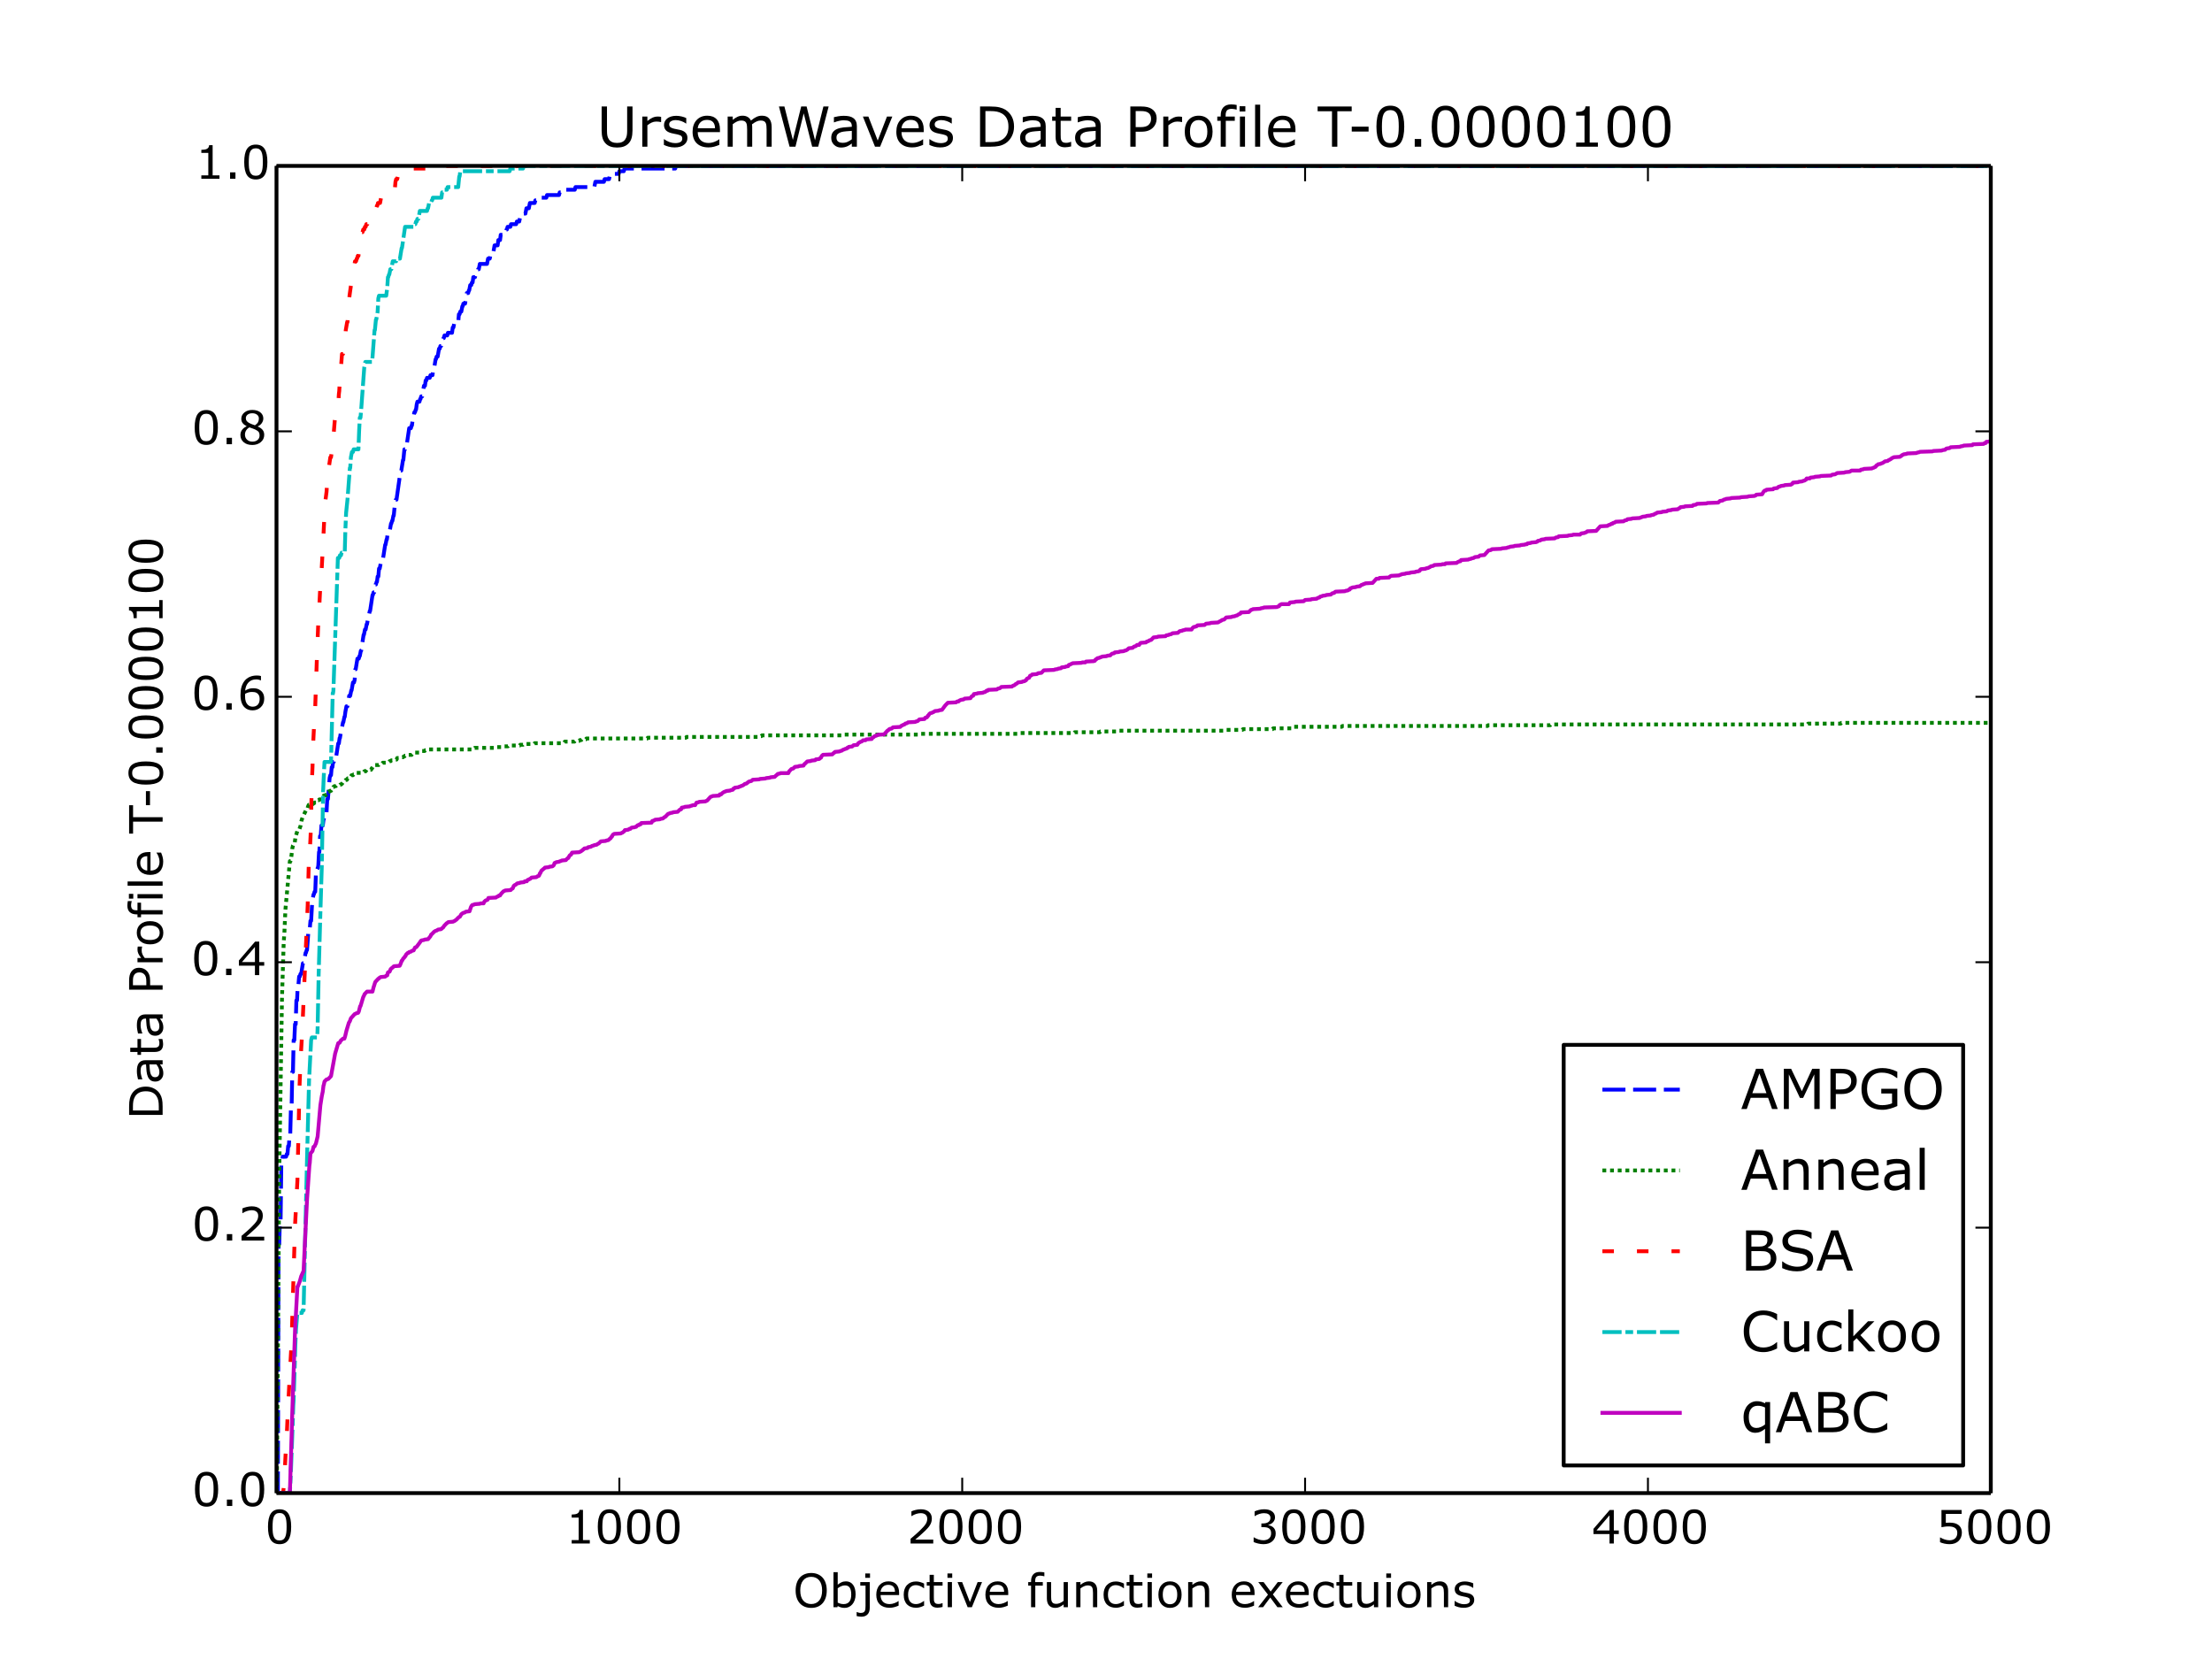 <?xml version="1.0" encoding="utf-8" standalone="no"?>
<!DOCTYPE svg PUBLIC "-//W3C//DTD SVG 1.1//EN"
  "http://www.w3.org/Graphics/SVG/1.1/DTD/svg11.dtd">
<!-- Created with matplotlib (http://matplotlib.org/) -->
<svg height="432pt" version="1.1" viewBox="0 0 576 432" width="576pt" xmlns="http://www.w3.org/2000/svg" xmlns:xlink="http://www.w3.org/1999/xlink">
 <defs>
  <style type="text/css">
*{stroke-linecap:butt;stroke-linejoin:round;}
  </style>
 </defs>
 <g id="figure_1">
  <g id="patch_1">
   <path d="
M0 432
L576 432
L576 0
L0 0
z
" style="fill:#ffffff;"/>
  </g>
  <g id="axes_1">
   <g id="patch_2">
    <path d="
M72 388.8
L518.4 388.8
L518.4 43.2
L72 43.2
z
" style="fill:#ffffff;"/>
   </g>
   <g id="line2d_1">
    <path clip-path="url(#p7ff5b81e1d)" d="
M72 388.8
L72.357 388.8
L72.536 323.957
L72.714 323.957
L72.893 317.749
L73.071 317.749
L73.25 303.262
L73.428 303.262
L73.607 301.193
L74.5 301.193
L74.678 300.503
L74.857 300.503
L75.035 298.434
L75.214 298.434
L75.393 295.674
L75.571 295.674
L75.75 288.776
L75.928 288.776
L76.107 279.119
L76.285 279.119
L76.464 270.841
L76.643 270.841
L76.821 266.702
L77 266.702
L77.178 260.493
L77.357 260.493
L77.535 256.354
L77.714 256.354
L77.892 254.285
L78.071 254.285
L78.25 253.595
L78.428 253.595
L78.875 250.836
L79.142 250.836
L79.321 249.456
L79.589 248.077
L79.678 248.077
L79.857 247.387
L79.946 247.387
L80.303 242.558
L80.571 242.558
L80.66 241.868
L80.839 239.799
L81.017 239.799
L81.285 234.97
L81.642 232.901
L81.731 232.901
L81.91 232.211
L82.089 232.211
L82.267 227.382
L82.535 227.382
L82.714 226.002
L82.803 226.002
L82.892 225.313
L83.071 221.863
L83.16 221.863
L83.339 217.725
L83.517 217.725
L83.696 214.965
L84.053 214.965
L84.231 213.586
L84.41 212.896
L84.678 212.896
L84.856 211.516
L85.035 211.516
L85.213 208.067
L85.392 208.067
L85.838 202.549
L86.017 201.859
L86.195 201.859
L86.374 199.789
L86.553 199.789
L86.731 198.41
L86.91 198.41
L87.088 197.03
L87.535 197.03
L88.07 193.581
L88.249 193.581
L88.427 192.201
L88.517 192.201
L88.963 189.442
L89.052 189.442
L89.32 188.062
L89.41 188.062
L89.677 186.683
L89.767 186.683
L89.945 185.303
L90.213 183.923
L90.481 183.923
L90.927 181.164
L91.195 181.164
L91.463 179.784
L91.552 179.784
L91.909 177.715
L92.177 177.715
L92.356 177.025
L92.534 174.266
L92.624 174.266
L93.07 171.507
L93.427 171.507
L93.606 170.817
L93.695 170.817
L93.963 169.437
L94.052 169.437
L94.677 165.298
L94.766 165.298
L95.034 163.919
L95.213 163.919
L95.481 162.539
L95.57 162.539
L95.927 160.469
L96.016 160.469
L96.284 159.09
L96.373 159.09
L96.998 154.951
L97.088 154.951
L97.266 154.261
L97.445 154.261
L97.802 152.192
L97.891 152.192
L98.07 151.502
L98.159 151.502
L98.338 150.122
L98.516 150.122
L98.695 148.053
L98.873 148.053
L99.141 146.673
L99.23 146.673
L99.498 145.293
L99.766 145.293
L100.302 141.844
L100.391 141.844
L100.659 140.465
L100.748 140.465
L100.927 139.085
L101.105 139.085
L101.284 138.395
L101.462 138.395
L101.82 136.326
L101.909 136.326
L102.087 135.636
L102.177 135.636
L102.444 134.256
L102.534 134.256
L102.802 131.497
L103.069 130.117
L103.248 130.117
L104.319 122.529
L104.498 122.529
L104.944 119.77
L105.034 119.77
L105.301 117.011
L105.48 117.011
L105.659 116.321
L105.837 116.321
L106.551 111.492
L106.998 111.492
L107.176 110.802
L107.266 110.802
L107.444 109.423
L107.533 109.423
L107.891 107.353
L108.069 107.353
L108.248 106.663
L108.337 106.663
L108.516 105.284
L108.694 104.594
L109.23 104.594
L109.408 103.904
L109.498 103.904
L109.676 103.214
L109.944 103.214
L110.39 100.455
L110.658 100.455
L110.837 99.075
L111.015 99.075
L111.194 98.386
L111.908 98.386
L112.087 97.696
L112.622 97.696
L112.801 96.316
L112.98 96.316
L113.426 93.557
L113.515 93.557
L113.694 92.867
L113.962 92.867
L114.319 90.798
L114.497 90.798
L114.676 90.108
L114.854 90.108
L115.122 88.728
L115.301 88.728
L115.479 88.038
L115.569 88.038
L115.747 87.349
L116.461 87.349
L116.64 86.659
L117.711 86.659
L117.89 85.279
L118.068 85.279
L118.336 83.899
L119.318 83.899
L119.497 81.83
L119.676 81.83
L119.854 81.14
L120.122 81.14
L120.39 79.76
L120.479 79.76
L120.658 79.071
L121.104 79.071
L121.55 76.311
L121.908 76.311
L122.086 75.622
L122.175 75.622
L122.443 74.242
L122.711 74.242
L122.89 73.552
L123.068 73.552
L123.247 72.172
L123.693 72.172
L123.872 71.483
L123.961 71.483
L124.14 70.793
L124.318 70.793
L124.497 70.103
L124.675 70.103
L124.943 68.723
L126.818 68.723
L127.086 67.344
L127.532 67.344
L127.8 65.964
L128.425 65.964
L128.782 63.895
L129.586 63.895
L129.764 62.515
L130.211 62.515
L130.389 61.135
L131.639 61.135
L131.907 59.756
L131.996 59.756
L132.175 59.066
L132.889 59.066
L133.068 58.376
L134.407 58.376
L134.585 57.686
L135.21 57.686
L135.478 56.307
L135.746 56.307
L135.924 55.617
L136.817 55.617
L137.085 54.237
L137.71 54.237
L137.978 52.858
L139.228 52.858
L139.406 52.168
L140.746 52.168
L140.924 51.478
L142.263 51.478
L142.442 50.788
L145.567 50.788
L145.745 50.098
L146.37 50.098
L146.549 49.408
L149.674 49.408
L149.852 48.719
L154.763 48.719
L155.03 47.339
L157.262 47.339
L157.441 46.649
L158.602 46.649
L158.869 45.27
L161.101 45.27
L161.28 44.58
L162.441 44.58
L162.619 43.89
L175.833 43.89
L176.011 43.2
L518.311 43.2
L518.311 43.2" style="fill:none;stroke:#0000ff;stroke-dasharray:6,2;stroke-dashoffset:0.0;"/>
   </g>
   <g id="line2d_2">
    <path clip-path="url(#p7ff5b81e1d)" d="
M72 388.8
L72.089 388.597
L72.268 363.78
L72.714 305.197
L73.428 259.836
L73.875 245.393
L74.053 242.952
L74.321 236.85
L75.482 224.238
L75.66 224.238
L75.75 224.035
L76.107 220.984
L76.285 220.17
L76.643 219.56
L76.732 219.56
L77 217.526
L77.089 217.526
L77.446 216.305
L77.535 216.305
L77.714 216.102
L77.892 216.102
L78.25 215.085
L78.517 213.661
L78.785 212.847
L79.857 210.61
L80.035 210.61
L80.214 209.999
L80.392 209.592
L80.482 209.592
L80.66 209.389
L81.464 209.389
L81.642 209.186
L81.731 209.186
L81.91 208.982
L82.446 208.982
L82.624 208.372
L82.981 208.372
L83.16 208.169
L83.785 208.169
L83.963 207.762
L84.321 207.152
L84.678 207.152
L84.856 206.948
L84.946 206.948
L85.124 206.541
L85.303 206.541
L85.571 206.134
L85.749 206.134
L85.928 205.931
L86.195 205.931
L86.463 205.524
L86.642 205.524
L86.82 204.914
L86.91 204.914
L87.088 204.711
L87.445 204.711
L87.624 204.507
L88.427 204.507
L88.606 204.304
L88.785 204.304
L88.963 204.1
L89.052 204.1
L89.32 203.693
L89.41 203.693
L89.588 203.49
L89.767 203.49
L90.035 203.083
L90.302 203.083
L90.57 202.676
L90.749 202.676
L91.017 202.27
L91.284 202.27
L91.552 201.863
L91.909 201.863
L92.088 201.659
L92.534 201.659
L92.802 201.253
L94.588 201.253
L94.856 200.846
L95.213 200.846
L95.481 200.439
L96.641 200.439
L96.82 200.032
L96.909 200.032
L97.088 199.625
L97.266 199.625
L97.534 199.218
L98.605 199.218
L98.784 199.015
L98.873 199.015
L99.052 198.812
L99.498 198.812
L99.677 198.608
L100.837 198.608
L101.016 198.405
L101.284 198.405
L101.462 198.201
L101.73 198.201
L101.909 197.998
L102.266 197.998
L102.444 197.794
L103.248 197.794
L103.427 197.388
L103.873 197.388
L104.052 197.184
L104.944 197.184
L105.123 196.981
L105.301 196.981
L105.48 196.777
L105.837 196.777
L106.016 196.574
L107.176 196.574
L107.355 196.371
L107.623 196.371
L107.891 195.964
L109.14 195.964
L109.319 195.76
L109.676 195.76
L109.855 195.557
L110.569 195.557
L110.748 195.354
L111.015 195.354
L111.194 195.15
L122.89 195.15
L123.068 194.947
L123.425 194.947
L123.604 194.743
L128.871 194.743
L129.05 194.54
L131.014 194.54
L131.193 194.336
L132.264 194.336
L132.443 194.133
L135.3 194.133
L135.478 193.93
L136.192 193.93
L136.371 193.726
L139.049 193.726
L139.228 193.523
L146.817 193.523
L147.084 193.116
L149.584 193.116
L149.763 192.913
L150.834 192.913
L151.013 192.709
L151.37 192.709
L151.548 192.506
L152.531 192.506
L152.709 192.302
L168.512 192.302
L168.69 192.099
L178.6 192.099
L178.779 191.895
L197.528 191.895
L197.706 191.692
L198.242 191.692
L198.42 191.489
L219.312 191.489
L219.491 191.285
L239.132 191.285
L239.311 191.082
L265.113 191.082
L265.291 190.878
L279.665 190.878
L279.844 190.675
L286.361 190.675
L286.54 190.472
L291.272 190.472
L291.45 190.268
L318.77 190.268
L318.948 190.065
L323.502 190.065
L323.68 189.861
L331.358 189.861
L331.537 189.658
L336.447 189.658
L336.715 189.251
L349.393 189.251
L349.572 189.048
L387.337 189.048
L387.516 188.844
L403.675 188.844
L403.854 188.641
L470.635 188.641
L470.814 188.437
L479.295 188.437
L479.474 188.234
L518.311 188.234
L518.311 188.234" style="fill:none;stroke:#008000;stroke-dasharray:1,1;stroke-dashoffset:0.0;"/>
   </g>
   <g id="line2d_3">
    <path clip-path="url(#p7ff5b81e1d)" d="
M72 388.8
L73.696 388.8
L73.964 386.731
L74.411 377.763
L74.5 377.763
L74.857 369.485
L75.393 359.138
L75.928 349.48
L76.821 319.128
L77.267 310.85
L77.446 307.401
L77.982 283.257
L78.25 276.359
L78.607 270.151
L78.785 266.702
L80.124 235.66
L80.392 225.313
L80.482 225.313
L80.839 218.414
L80.928 216.345
L81.196 203.928
L81.374 199.789
L81.553 193.581
L81.821 188.062
L82.089 183.923
L82.535 170.817
L82.892 161.849
L82.981 161.159
L83.428 152.192
L83.696 149.432
L84.142 141.154
L84.41 135.636
L84.588 130.807
L84.678 130.807
L85.035 128.048
L85.303 123.909
L86.017 119.08
L86.195 119.08
L86.374 117.701
L86.463 117.701
L86.731 114.941
L87.178 109.423
L87.535 107.353
L87.624 107.353
L87.981 105.284
L88.07 105.284
L88.249 102.525
L88.338 101.835
L88.606 97.006
L88.695 97.006
L89.052 92.177
L89.32 92.177
L89.588 90.798
L89.767 90.798
L90.035 85.969
L90.392 83.899
L90.481 83.899
L90.749 79.76
L90.927 77.691
L91.106 76.311
L92.088 69.413
L92.177 69.413
L92.445 68.034
L92.713 68.034
L92.891 67.344
L92.981 67.344
L93.159 66.654
L93.338 66.654
L93.427 65.964
L93.606 63.205
L93.695 63.205
L94.141 60.446
L94.409 60.446
L94.588 59.756
L94.856 59.756
L95.034 59.066
L95.213 59.066
L95.391 58.376
L95.659 58.376
L96.016 56.307
L97.177 56.307
L97.445 54.927
L97.623 54.927
L97.802 54.237
L97.981 54.237
L98.159 53.547
L98.248 53.547
L98.427 52.858
L98.963 52.858
L99.23 51.478
L99.855 51.478
L100.034 50.788
L101.73 50.788
L101.909 50.098
L102.177 50.098
L102.355 49.408
L102.802 49.408
L102.98 47.339
L103.159 46.649
L103.427 46.649
L103.605 45.959
L104.319 45.959
L104.498 44.58
L106.641 44.58
L106.819 43.89
L111.462 43.89
L111.64 43.2
L518.311 43.2
L518.311 43.2" style="fill:none;stroke:#ff0000;stroke-dasharray:3,6;stroke-dashoffset:0.0;"/>
   </g>
   <g id="line2d_4">
    <path clip-path="url(#p7ff5b81e1d)" d="
M72 388.8
L75.482 388.8
L75.75 383.281
L76.196 371.554
L76.375 366.036
L76.464 364.656
L76.732 356.378
L76.91 350.17
L77.089 346.031
L77.446 341.892
L78.607 341.892
L78.785 341.202
L79.053 341.202
L79.589 317.059
L79.946 301.883
L80.303 288.086
L80.482 281.188
L81.017 270.841
L81.196 270.151
L82.624 270.151
L82.714 267.392
L82.981 253.595
L83.428 237.729
L83.696 228.762
L83.785 226.002
L84.142 205.998
L84.321 201.859
L84.499 198.41
L86.195 198.41
L86.642 180.474
L86.731 180.474
L86.82 179.784
L87.981 145.293
L88.338 145.293
L88.517 144.604
L88.785 144.604
L88.963 143.914
L89.767 143.914
L89.945 137.705
L90.124 133.566
L90.481 130.117
L91.106 121.84
L91.195 121.84
L91.374 119.08
L91.642 117.701
L91.909 117.701
L92.088 117.011
L93.338 117.011
L93.516 112.182
L93.695 108.733
L93.874 108.733
L94.052 106.663
L94.856 95.626
L95.124 94.247
L96.909 94.247
L97.534 85.969
L97.623 85.969
L97.891 83.21
L97.981 83.21
L98.338 81.14
L98.516 77.691
L98.695 77.001
L100.57 77.001
L100.748 75.622
L100.837 74.932
L101.016 72.172
L101.105 72.172
L101.284 71.483
L101.373 71.483
L101.641 70.103
L101.909 70.103
L102.266 68.034
L103.159 68.034
L103.337 67.344
L104.141 67.344
L104.587 64.584
L104.676 64.584
L105.48 59.066
L107.891 59.066
L108.069 58.376
L108.158 58.376
L108.337 57.686
L108.516 57.686
L108.694 56.996
L108.962 56.996
L109.319 54.927
L111.194 54.927
L111.372 54.237
L111.462 54.237
L111.73 52.858
L112.265 52.858
L112.444 52.168
L112.533 52.168
L112.712 51.478
L114.944 51.478
L115.122 50.098
L115.39 50.098
L115.569 49.408
L116.372 49.408
L116.551 48.719
L119.318 48.719
L119.586 45.959
L119.676 45.959
L119.854 44.58
L132.71 44.58
L132.889 43.89
L136.192 43.89
L136.371 43.2
L518.311 43.2
L518.311 43.2" style="fill:none;stroke:#00bfbf;stroke-dasharray:5,1,2,1,5,1;stroke-dashoffset:0.0;"/>
   </g>
   <g id="line2d_5">
    <path clip-path="url(#p7ff5b81e1d)" d="
M72 388.692
L72.089 388.8
L72.179 388.8
L75.482 388.8
L76.107 367.884
L76.821 346.535
L77.446 335.047
L77.535 335.047
L78.071 333.638
L78.428 332.338
L79.053 330.929
L79.41 323.343
L79.946 312.397
L80.571 303.402
L80.66 302.861
L80.839 300.368
L81.374 299.718
L81.642 298.634
L81.91 298.526
L82.089 298.092
L82.267 297.767
L82.714 295.925
L83.428 287.797
L83.785 285.521
L84.053 284.221
L84.231 282.703
L84.321 282.487
L84.499 281.62
L85.035 281.078
L85.481 280.969
L86.195 280.211
L87.267 274.359
L88.07 271.649
L88.249 271.541
L88.427 271.541
L88.785 270.891
L88.963 270.782
L89.32 270.457
L89.677 270.457
L89.856 269.915
L90.213 268.398
L90.838 266.339
L91.106 265.906
L91.374 265.147
L92.356 264.063
L92.624 263.955
L92.802 263.846
L93.249 263.738
L93.427 263.413
L93.784 262.004
L93.874 262.004
L94.588 259.62
L94.766 259.295
L94.945 258.861
L95.57 258.211
L96.998 258.211
L97.266 257.127
L97.713 255.719
L98.516 254.852
L98.605 254.852
L98.784 254.635
L98.963 254.526
L99.141 254.418
L100.302 254.31
L100.659 253.985
L100.837 253.985
L101.016 253.226
L101.195 253.118
L101.462 253.009
L101.73 252.359
L102.087 252.034
L102.266 251.925
L102.444 251.709
L102.623 251.6
L104.052 251.492
L104.141 251.384
L104.319 250.95
L104.409 250.733
L104.587 250.192
L104.676 250.192
L105.034 249.541
L105.212 249.433
L105.48 248.999
L105.569 248.999
L105.748 248.566
L106.194 248.132
L106.373 248.132
L106.551 247.916
L106.998 247.807
L107.266 247.591
L107.712 247.482
L108.069 246.724
L108.426 246.615
L109.408 245.315
L109.587 244.99
L109.765 244.881
L110.39 244.773
L110.569 244.665
L111.462 244.556
L112.087 243.798
L112.265 243.364
L112.444 243.256
L113.069 242.605
L113.247 242.497
L113.426 242.389
L113.783 242.28
L114.051 242.064
L114.854 241.955
L115.212 241.63
L115.39 241.522
L115.658 241.088
L116.283 240.438
L116.461 240.33
L116.729 240.113
L117.979 240.005
L118.158 239.896
L118.426 239.788
L118.693 239.571
L118.872 239.463
L119.051 239.246
L119.497 238.812
L119.765 238.704
L120.122 238.054
L120.3 237.945
L120.568 237.729
L121.015 237.62
L121.283 237.404
L122.265 237.295
L122.622 236.211
L122.8 235.886
L122.979 235.67
L123.425 235.561
L123.604 235.453
L124.943 235.344
L125.122 235.236
L125.925 235.236
L126.104 234.803
L126.461 234.478
L126.818 234.369
L126.996 234.261
L127.175 233.827
L129.139 233.719
L129.407 233.502
L129.764 233.394
L129.943 233.177
L130.211 233.177
L130.478 232.744
L131.103 232.093
L131.371 231.985
L131.55 231.877
L132.978 231.768
L133.157 231.551
L133.335 231.443
L133.514 231.335
L133.782 230.684
L134.05 230.468
L134.317 230.359
L134.675 230.034
L135.3 229.926
L135.478 229.817
L136.46 229.709
L136.639 229.492
L137.174 229.492
L137.353 229.167
L137.621 229.059
L137.799 228.951
L138.067 228.842
L138.424 228.517
L139.674 228.409
L139.942 228.192
L140.299 228.084
L140.388 227.975
L140.567 227.433
L140.656 227.433
L141.013 226.675
L141.192 226.566
L141.549 226.241
L141.728 226.133
L141.906 225.916
L142.888 225.808
L143.067 225.699
L143.87 225.591
L144.228 225.266
L144.406 224.724
L144.674 224.616
L144.852 224.507
L145.567 224.399
L145.745 224.29
L146.102 224.182
L146.281 224.074
L147.352 223.965
L147.531 223.749
L147.888 223.424
L147.977 223.424
L148.334 222.773
L148.602 222.557
L148.692 222.557
L148.959 222.015
L150.834 221.906
L151.013 221.798
L151.281 221.69
L151.548 221.473
L151.727 221.364
L151.906 221.148
L151.995 221.148
L152.173 220.931
L152.977 220.823
L153.156 220.606
L153.87 220.497
L154.138 220.281
L154.584 220.172
L154.763 220.064
L155.388 219.956
L155.655 219.739
L155.923 219.63
L156.459 219.089
L157.709 218.98
L157.887 218.872
L158.423 218.763
L158.869 218.33
L158.959 218.33
L159.227 217.897
L159.316 217.897
L159.584 217.355
L159.762 217.246
L159.941 217.138
L161.637 217.03
L161.816 216.921
L162.084 216.813
L162.351 216.596
L162.53 216.488
L162.708 216.163
L163.601 216.054
L163.869 215.837
L164.137 215.837
L164.316 215.621
L164.494 215.512
L165.298 215.404
L165.476 215.296
L165.655 215.296
L165.833 215.079
L166.101 214.862
L166.369 214.862
L166.548 214.645
L166.815 214.645
L166.994 214.32
L169.672 214.212
L169.851 213.778
L170.297 213.67
L170.565 213.453
L171.815 213.345
L171.994 213.237
L172.619 213.128
L172.976 212.803
L173.244 212.695
L173.958 211.936
L174.315 211.828
L174.493 211.719
L175.118 211.611
L175.297 211.503
L176.458 211.394
L176.993 210.852
L177.35 210.744
L177.529 210.31
L178.154 210.202
L178.332 210.094
L179.582 209.985
L179.761 209.877
L180.207 209.769
L180.386 209.66
L181.011 209.66
L181.368 209.01
L181.904 208.902
L182.082 208.793
L183.689 208.685
L183.868 208.576
L184.136 208.468
L185.028 207.493
L185.386 207.384
L185.564 207.276
L187.26 207.168
L187.439 206.843
L187.796 206.843
L187.975 206.626
L188.243 206.409
L188.421 206.301
L188.6 206.192
L188.957 206.084
L189.135 205.976
L190.117 205.867
L190.296 205.759
L190.832 205.65
L191.01 205.325
L191.189 205.325
L191.367 205.109
L192.26 205
L192.439 204.892
L192.796 204.783
L192.974 204.675
L193.332 204.567
L193.51 204.458
L193.689 204.35
L193.956 204.133
L194.403 204.025
L194.76 203.7
L194.939 203.591
L195.117 203.483
L195.653 203.375
L196.01 203.049
L197.706 202.941
L197.885 202.833
L199.313 202.724
L199.492 202.616
L200.474 202.508
L200.652 202.399
L201.724 202.291
L202.17 201.857
L202.349 201.749
L202.527 201.532
L203.063 201.424
L203.242 201.316
L205.295 201.316
L205.474 200.882
L206.099 200.232
L206.545 200.123
L206.991 199.69
L207.884 199.582
L208.063 199.473
L209.223 199.365
L209.491 198.931
L209.67 198.823
L210.205 198.281
L211.098 198.173
L211.277 198.064
L212.259 197.956
L212.437 197.739
L213.33 197.631
L213.687 197.306
L213.777 197.306
L213.955 196.872
L214.312 196.547
L216.723 196.439
L217.169 196.005
L217.259 196.005
L217.437 195.789
L218.598 195.68
L218.776 195.572
L219.223 195.463
L219.491 195.247
L219.848 195.138
L220.026 195.03
L220.473 194.922
L220.651 194.705
L220.83 194.705
L221.008 194.488
L221.901 194.38
L222.258 194.055
L223.24 193.946
L223.508 193.513
L223.687 193.404
L223.865 193.296
L224.044 193.188
L224.401 193.079
L224.758 192.754
L225.383 192.754
L225.562 192.537
L226.99 192.429
L227.169 192.104
L227.436 191.995
L227.794 191.67
L228.24 191.562
L228.508 191.345
L230.204 191.237
L231.097 190.262
L231.276 190.153
L231.633 189.828
L232.168 189.72
L232.525 189.395
L234.4 189.286
L234.757 188.961
L235.025 188.853
L235.204 188.744
L235.561 188.636
L235.74 188.419
L236.186 188.311
L236.454 188.094
L238.329 187.986
L238.507 187.877
L238.954 187.769
L239.4 187.335
L240.739 187.227
L240.918 186.902
L241.364 186.794
L241.632 186.36
L241.721 186.36
L241.989 185.927
L242.257 185.71
L242.703 185.602
L242.882 185.493
L243.15 185.385
L243.418 185.168
L244.4 185.06
L244.578 184.951
L245.292 184.843
L246.007 183.868
L246.185 183.651
L246.81 183.001
L248.953 182.892
L249.221 182.675
L249.578 182.675
L249.756 182.459
L250.024 182.35
L250.203 182.242
L250.917 182.134
L251.185 181.917
L252.703 181.808
L252.971 181.375
L253.149 181.267
L253.417 181.158
L253.596 180.725
L254.399 180.616
L254.578 180.508
L255.917 180.4
L256.095 180.291
L256.542 180.183
L256.899 179.858
L257.167 179.858
L257.345 179.641
L259.577 179.533
L259.845 179.316
L260.381 179.208
L260.738 178.882
L263.506 178.774
L263.773 178.557
L264.131 178.449
L264.488 178.124
L264.756 178.015
L265.113 177.69
L266.095 177.582
L266.273 177.474
L266.809 177.365
L267.077 177.148
L267.166 177.148
L267.434 176.715
L267.702 176.607
L267.88 176.498
L267.97 176.498
L268.237 175.956
L268.595 175.848
L268.773 175.631
L270.023 175.523
L270.291 175.306
L271.184 175.198
L271.809 174.548
L274.487 174.439
L274.666 174.331
L275.38 174.222
L275.558 174.114
L276.273 174.006
L276.451 173.789
L277.344 173.681
L277.523 173.572
L278.148 173.464
L278.326 173.139
L278.683 173.03
L278.862 172.922
L279.13 172.814
L279.308 172.705
L281.629 172.597
L281.808 172.488
L282.612 172.488
L282.79 172.272
L284.844 172.163
L285.022 172.055
L285.111 172.055
L285.29 171.73
L285.558 171.621
L285.736 171.405
L286.272 171.296
L286.451 171.188
L286.808 171.08
L286.986 170.971
L288.147 170.863
L288.325 170.754
L289.129 170.646
L289.308 170.429
L289.575 170.213
L290.111 170.104
L290.29 169.887
L291.361 169.779
L291.54 169.671
L292.611 169.562
L292.789 169.454
L293.236 169.346
L293.414 169.237
L293.593 169.129
L293.95 168.804
L294.932 168.695
L295.289 168.37
L295.736 168.262
L296.093 167.937
L296.628 167.937
L296.896 167.503
L297.075 167.395
L298.414 167.287
L298.593 167.07
L299.039 166.961
L299.307 166.745
L299.753 166.636
L300.378 165.986
L301.36 165.878
L301.539 165.769
L303.503 165.661
L303.682 165.444
L304.307 165.336
L304.485 165.227
L305.021 165.119
L305.289 164.902
L306.717 164.794
L307.164 164.36
L307.788 164.252
L307.967 164.144
L308.503 164.035
L308.681 163.927
L310.288 163.927
L310.467 163.602
L310.824 163.277
L311.36 163.168
L311.538 163.06
L311.628 163.06
L311.806 162.843
L313.681 162.735
L314.038 162.41
L315.109 162.301
L315.288 162.193
L317.163 162.085
L317.341 161.976
L317.52 161.868
L317.699 161.76
L317.966 161.651
L318.234 161.434
L318.77 161.326
L319.306 160.784
L320.645 160.676
L320.823 160.567
L321.538 160.459
L321.716 160.351
L322.163 160.242
L322.43 160.026
L322.698 159.917
L322.877 159.809
L322.966 159.809
L323.145 159.484
L325.198 159.375
L325.734 158.833
L326.091 158.725
L326.269 158.617
L328.144 158.508
L328.323 158.4
L328.948 158.292
L329.126 158.183
L332.519 158.075
L332.698 157.967
L333.055 157.858
L333.233 157.533
L333.501 157.425
L333.68 157.316
L335.644 157.316
L335.912 156.883
L337.162 156.774
L337.34 156.666
L339.483 156.558
L339.84 156.233
L341.358 156.124
L341.536 156.016
L342.876 155.907
L343.143 155.691
L343.59 155.582
L343.768 155.366
L344.215 155.257
L344.393 155.149
L345.197 155.04
L345.375 154.932
L346.536 154.824
L346.893 154.499
L347.429 154.39
L347.607 154.173
L347.786 154.065
L350.196 153.957
L350.375 153.848
L351 153.74
L351.268 153.523
L351.446 153.523
L351.625 153.198
L351.982 153.09
L352.161 152.981
L353.053 152.873
L353.232 152.765
L354.125 152.656
L354.482 152.331
L354.839 152.223
L355.018 152.114
L355.375 152.006
L355.553 151.898
L357.428 151.789
L358.41 150.706
L359.035 150.706
L359.214 150.489
L361.714 150.38
L361.892 150.164
L362.071 150.055
L362.249 149.947
L364.303 149.839
L364.481 149.73
L364.838 149.622
L365.017 149.513
L365.91 149.405
L366.088 149.297
L367.16 149.188
L367.338 149.08
L368.499 148.972
L368.677 148.863
L369.392 148.755
L369.57 148.646
L369.66 148.646
L369.838 148.321
L370.017 148.213
L371.177 148.105
L371.356 147.996
L371.892 147.888
L372.07 147.779
L372.338 147.671
L372.606 147.454
L373.231 147.346
L373.499 147.129
L375.373 147.021
L375.552 146.913
L376.266 146.913
L376.445 146.696
L379.302 146.587
L379.57 146.371
L379.837 146.262
L380.016 146.154
L380.284 146.154
L380.462 145.829
L382.337 145.72
L382.516 145.612
L383.052 145.504
L383.23 145.395
L383.766 145.287
L384.034 145.07
L385.016 144.962
L385.373 144.637
L386.533 144.528
L387.605 143.336
L388.23 143.228
L388.498 143.011
L390.908 142.903
L391.087 142.794
L392.337 142.686
L392.515 142.578
L393.051 142.469
L393.229 142.361
L394.212 142.252
L394.39 142.144
L395.819 142.036
L395.997 141.927
L397.068 141.819
L397.247 141.711
L397.604 141.711
L397.783 141.494
L398.586 141.386
L398.765 141.277
L400.015 141.169
L400.193 141.06
L400.283 141.06
L400.461 140.844
L401.086 140.735
L401.354 140.519
L402.247 140.41
L402.425 140.302
L404.836 140.193
L405.104 139.977
L405.729 139.868
L405.907 139.652
L408.228 139.543
L408.407 139.435
L409.478 139.326
L409.657 139.218
L411.443 139.218
L411.621 139.001
L411.8 138.893
L412.603 138.785
L412.782 138.676
L413.139 138.568
L413.317 138.351
L415.639 138.243
L416.71 137.051
L418.585 136.942
L418.853 136.725
L419.299 136.617
L419.567 136.4
L419.835 136.4
L420.013 136.184
L420.46 136.075
L420.728 135.859
L422.781 135.75
L423.049 135.533
L423.585 135.425
L423.763 135.208
L424.835 135.1
L425.013 134.992
L426.977 134.883
L427.156 134.775
L427.513 134.666
L427.692 134.558
L428.584 134.45
L428.763 134.341
L429.834 134.233
L430.013 134.125
L430.638 134.016
L430.906 133.799
L431.263 133.691
L431.531 133.474
L432.691 133.366
L432.87 133.258
L434.03 133.149
L434.298 132.932
L435.191 132.824
L435.37 132.716
L436.887 132.607
L437.155 132.391
L437.423 132.282
L437.602 132.065
L438.584 131.957
L438.762 131.849
L440.726 131.74
L440.905 131.524
L441.619 131.415
L441.887 131.198
L444.387 131.09
L444.565 130.982
L447.422 130.873
L447.869 130.44
L448.583 130.332
L448.851 130.115
L449.297 130.006
L449.476 129.898
L450.636 129.79
L450.815 129.681
L453.136 129.573
L453.315 129.465
L455.1 129.356
L455.279 129.248
L456.886 129.139
L457.065 129.031
L457.154 129.031
L457.332 128.814
L458.85 128.706
L459.029 128.381
L459.297 127.947
L459.564 127.731
L459.832 127.731
L460.011 127.514
L461.707 127.405
L461.886 127.189
L462.779 127.08
L463.136 126.755
L463.582 126.647
L463.761 126.538
L464.564 126.43
L464.743 126.322
L466.35 126.213
L466.618 125.997
L466.707 125.997
L466.885 125.671
L468.225 125.563
L468.403 125.455
L469.296 125.346
L469.475 125.238
L469.921 125.13
L470.189 124.913
L470.278 124.913
L470.457 124.588
L471.26 124.588
L471.439 124.371
L472.421 124.263
L472.599 124.154
L473.939 124.046
L474.117 123.938
L476.796 123.829
L477.063 123.612
L477.867 123.504
L478.045 123.396
L478.224 123.287
L478.403 123.179
L480.277 123.071
L480.456 122.962
L481.617 122.854
L481.795 122.745
L481.974 122.637
L482.152 122.529
L484.384 122.529
L484.563 122.312
L485.188 122.204
L485.366 122.095
L487.42 121.987
L487.598 121.878
L487.956 121.77
L488.134 121.662
L488.402 121.553
L488.58 121.228
L488.848 121.12
L489.027 120.903
L489.652 120.795
L489.83 120.686
L490.188 120.578
L490.366 120.47
L490.545 120.361
L490.812 120.144
L491.527 120.036
L491.795 119.819
L492.062 119.711
L492.241 119.603
L492.42 119.494
L492.687 119.278
L492.955 119.169
L493.134 119.061
L494.741 118.952
L495.009 118.736
L495.098 118.736
L495.276 118.519
L495.544 118.411
L495.723 118.302
L496.437 118.194
L496.616 118.085
L499.026 117.977
L499.205 117.869
L499.74 117.76
L499.919 117.652
L503.222 117.544
L503.401 117.435
L505.633 117.327
L505.812 117.218
L506.526 117.11
L506.704 116.893
L506.883 116.785
L507.686 116.677
L507.954 116.46
L510.365 116.351
L510.543 116.243
L511.168 116.135
L511.347 116.026
L513.579 115.918
L513.757 115.701
L516.525 115.593
L516.793 115.376
L517.061 115.376
L517.239 115.051
L518.311 114.943
L518.311 114.943" style="fill:none;stroke:#bf00bf;stroke-linecap:square;"/>
   </g>
   <g id="matplotlib.axis_1">
    <g id="xtick_1">
     <g id="line2d_6">
      <defs>
       <path d="
M0 0
L0 -4" id="mc7db9fdffb" style="stroke:#000000;stroke-width:0.5;"/>
      </defs>
      <g>
       <use style="stroke:#000000;stroke-width:0.5;" x="72.0" xlink:href="#mc7db9fdffb" y="388.8"/>
      </g>
     </g>
     <g id="line2d_7">
      <defs>
       <path d="
M0 0
L0 4" id="m5a7d422ac3" style="stroke:#000000;stroke-width:0.5;"/>
      </defs>
      <g>
       <use style="stroke:#000000;stroke-width:0.5;" x="72.0" xlink:href="#m5a7d422ac3" y="43.2"/>
      </g>
     </g>
     <g id="text_1">
      <!-- 0 -->
      <defs>
       <path d="
M56.984 36.375
Q56.984 16.797 50.859 7.641
Q44.734 -1.516 31.844 -1.516
Q18.75 -1.516 12.719 7.766
Q6.688 17.047 6.688 36.281
Q6.688 55.672 12.781 64.922
Q18.891 74.172 31.844 74.172
Q44.922 74.172 50.953 64.766
Q56.984 55.375 56.984 36.375
M44.141 14.203
Q45.844 18.172 46.453 23.516
Q47.078 28.859 47.078 36.375
Q47.078 43.797 46.453 49.266
Q45.844 54.734 44.094 58.547
Q42.391 62.312 39.422 64.203
Q36.469 66.109 31.844 66.109
Q27.25 66.109 24.234 64.203
Q21.234 62.312 19.484 58.453
Q17.828 54.828 17.219 49.016
Q16.609 43.219 16.609 36.281
Q16.609 28.656 17.141 23.531
Q17.672 18.406 19.438 14.359
Q21.047 10.547 24 8.547
Q26.953 6.547 31.844 6.547
Q36.422 6.547 39.453 8.453
Q42.484 10.359 44.141 14.203" id="Verdana-30"/>
      </defs>
      <g transform="translate(68.982 401.918)scale(0.12 -0.12)">
       <use xlink:href="#Verdana-30"/>
      </g>
     </g>
    </g>
    <g id="xtick_2">
     <g id="line2d_8">
      <g>
       <use style="stroke:#000000;stroke-width:0.5;" x="161.28" xlink:href="#mc7db9fdffb" y="388.8"/>
      </g>
     </g>
     <g id="line2d_9">
      <g>
       <use style="stroke:#000000;stroke-width:0.5;" x="161.28" xlink:href="#m5a7d422ac3" y="43.2"/>
      </g>
     </g>
     <g id="text_2">
      <!-- 1000 -->
      <defs>
       <path d="
M52.938 0
L13.578 0
L13.578 7.422
L28.719 7.422
L28.719 56.156
L13.578 56.156
L13.578 62.797
Q16.656 62.797 20.172 63.297
Q23.688 63.812 25.484 64.797
Q27.734 66.016 29.031 67.891
Q30.328 69.781 30.516 72.953
L38.094 72.953
L38.094 7.422
L52.938 7.422
z
" id="Verdana-31"/>
      </defs>
      <g transform="translate(147.232 401.918)scale(0.12 -0.12)">
       <use xlink:href="#Verdana-31"/>
       <use x="63.574" xlink:href="#Verdana-30"/>
       <use x="127.148" xlink:href="#Verdana-30"/>
       <use x="190.723" xlink:href="#Verdana-30"/>
      </g>
     </g>
    </g>
    <g id="xtick_3">
     <g id="line2d_10">
      <g>
       <use style="stroke:#000000;stroke-width:0.5;" x="250.56" xlink:href="#mc7db9fdffb" y="388.8"/>
      </g>
     </g>
     <g id="line2d_11">
      <g>
       <use style="stroke:#000000;stroke-width:0.5;" x="250.56" xlink:href="#m5a7d422ac3" y="43.2"/>
      </g>
     </g>
     <g id="text_3">
      <!-- 2000 -->
      <defs>
       <path d="
M57.078 0
L7.859 0
L7.859 10.203
Q12.984 14.594 18.141 18.984
Q23.297 23.391 27.734 27.734
Q37.109 36.812 40.578 42.156
Q44.047 47.516 44.047 53.719
Q44.047 59.375 40.312 62.562
Q36.578 65.766 29.891 65.766
Q25.438 65.766 20.266 64.203
Q15.094 62.641 10.156 59.422
L9.672 59.422
L9.672 69.672
Q13.141 71.391 18.922 72.797
Q24.703 74.219 30.125 74.219
Q41.312 74.219 47.656 68.812
Q54 63.422 54 54.203
Q54 50.047 52.953 46.453
Q51.906 42.875 49.859 39.656
Q47.953 36.625 45.391 33.688
Q42.828 30.766 39.156 27.203
Q33.938 22.078 28.359 17.266
Q22.797 12.453 17.969 8.344
L57.078 8.344
z
" id="Verdana-32"/>
      </defs>
      <g transform="translate(236.168 401.918)scale(0.12 -0.12)">
       <use xlink:href="#Verdana-32"/>
       <use x="63.574" xlink:href="#Verdana-30"/>
       <use x="127.148" xlink:href="#Verdana-30"/>
       <use x="190.723" xlink:href="#Verdana-30"/>
      </g>
     </g>
    </g>
    <g id="xtick_4">
     <g id="line2d_12">
      <g>
       <use style="stroke:#000000;stroke-width:0.5;" x="339.84" xlink:href="#mc7db9fdffb" y="388.8"/>
      </g>
     </g>
     <g id="line2d_13">
      <g>
       <use style="stroke:#000000;stroke-width:0.5;" x="339.84" xlink:href="#m5a7d422ac3" y="43.2"/>
      </g>
     </g>
     <g id="text_4">
      <!-- 3000 -->
      <defs>
       <path d="
M50.688 35.016
Q53.031 32.906 54.547 29.734
Q56.062 26.562 56.062 21.531
Q56.062 16.547 54.25 12.391
Q52.438 8.25 49.172 5.172
Q45.516 1.766 40.547 0.125
Q35.594 -1.516 29.688 -1.516
Q23.641 -1.516 17.781 -0.062
Q11.922 1.375 8.156 3.078
L8.156 13.281
L8.891 13.281
Q13.031 10.547 18.641 8.734
Q24.266 6.938 29.5 6.938
Q32.562 6.938 36.031 7.953
Q39.5 8.984 41.656 10.984
Q43.891 13.141 44.984 15.719
Q46.094 18.312 46.094 22.266
Q46.094 26.172 44.844 28.734
Q43.609 31.297 41.406 32.766
Q39.203 34.281 36.078 34.844
Q32.953 35.406 29.344 35.406
L24.953 35.406
L24.953 43.5
L28.375 43.5
Q35.797 43.5 40.203 46.594
Q44.625 49.703 44.625 55.672
Q44.625 58.297 43.5 60.266
Q42.391 62.25 40.375 63.531
Q38.281 64.797 35.891 65.281
Q33.5 65.766 30.469 65.766
Q25.828 65.766 20.594 64.109
Q15.375 62.453 10.75 59.422
L10.25 59.422
L10.25 69.625
Q13.719 71.344 19.5 72.781
Q25.297 74.219 30.719 74.219
Q36.031 74.219 40.078 73.234
Q44.141 72.266 47.406 70.125
Q50.922 67.781 52.734 64.453
Q54.547 61.141 54.547 56.688
Q54.547 50.641 50.266 46.125
Q46 41.609 40.188 40.438
L40.188 39.75
Q42.531 39.359 45.547 38.109
Q48.578 36.859 50.688 35.016" id="Verdana-33"/>
      </defs>
      <g transform="translate(325.466 401.918)scale(0.12 -0.12)">
       <use xlink:href="#Verdana-33"/>
       <use x="63.574" xlink:href="#Verdana-30"/>
       <use x="127.148" xlink:href="#Verdana-30"/>
       <use x="190.723" xlink:href="#Verdana-30"/>
      </g>
     </g>
    </g>
    <g id="xtick_5">
     <g id="line2d_14">
      <g>
       <use style="stroke:#000000;stroke-width:0.5;" x="429.12" xlink:href="#mc7db9fdffb" y="388.8"/>
      </g>
     </g>
     <g id="line2d_15">
      <g>
       <use style="stroke:#000000;stroke-width:0.5;" x="429.12" xlink:href="#m5a7d422ac3" y="43.2"/>
      </g>
     </g>
     <g id="text_5">
      <!-- 4000 -->
      <defs>
       <path d="
M58.734 20.453
L47.953 20.453
L47.953 0
L38.578 0
L38.578 20.453
L3.766 20.453
L3.766 31.688
L38.969 72.703
L47.953 72.703
L47.953 28.266
L58.734 28.266
z

M38.578 28.266
L38.578 61.078
L10.406 28.266
z
" id="Verdana-34"/>
      </defs>
      <g transform="translate(414.483 401.918)scale(0.12 -0.12)">
       <use xlink:href="#Verdana-34"/>
       <use x="63.574" xlink:href="#Verdana-30"/>
       <use x="127.148" xlink:href="#Verdana-30"/>
       <use x="190.723" xlink:href="#Verdana-30"/>
      </g>
     </g>
    </g>
    <g id="xtick_6">
     <g id="line2d_16">
      <g>
       <use style="stroke:#000000;stroke-width:0.5;" x="518.4" xlink:href="#mc7db9fdffb" y="388.8"/>
      </g>
     </g>
     <g id="line2d_17">
      <g>
       <use style="stroke:#000000;stroke-width:0.5;" x="518.4" xlink:href="#m5a7d422ac3" y="43.2"/>
      </g>
     </g>
     <g id="text_6">
      <!-- 5000 -->
      <defs>
       <path d="
M56.5 23.094
Q56.5 18.016 54.641 13.375
Q52.781 8.734 49.562 5.562
Q46.047 2.156 41.188 0.312
Q36.328 -1.516 29.938 -1.516
Q23.969 -1.516 18.453 -0.266
Q12.938 0.984 9.125 2.734
L9.125 13.031
L9.812 13.031
Q13.812 10.5 19.188 8.719
Q24.562 6.938 29.734 6.938
Q33.203 6.938 36.453 7.906
Q39.703 8.891 42.234 11.328
Q44.391 13.422 45.484 16.344
Q46.578 19.281 46.578 23.141
Q46.578 26.906 45.281 29.484
Q44 32.078 41.703 33.641
Q39.156 35.5 35.516 36.25
Q31.891 37.016 27.391 37.016
Q23.094 37.016 19.109 36.422
Q15.141 35.844 12.25 35.25
L12.25 72.703
L56 72.703
L56 64.156
L21.688 64.156
L21.688 44.828
Q23.781 45.016 25.969 45.109
Q28.172 45.219 29.781 45.219
Q35.688 45.219 40.125 44.219
Q44.578 43.219 48.297 40.672
Q52.203 37.984 54.344 33.734
Q56.5 29.5 56.5 23.094" id="Verdana-35"/>
      </defs>
      <g transform="translate(504.084 401.918)scale(0.12 -0.12)">
       <use xlink:href="#Verdana-35"/>
       <use x="63.574" xlink:href="#Verdana-30"/>
       <use x="127.148" xlink:href="#Verdana-30"/>
       <use x="190.723" xlink:href="#Verdana-30"/>
      </g>
     </g>
    </g>
    <g id="text_7">
     <!-- Objective function exectuions -->
     <defs>
      <path d="
M63.969 64.359
Q68.406 59.469 70.766 52.391
Q73.141 45.312 73.141 36.328
Q73.141 27.344 70.719 20.234
Q68.312 13.141 63.969 8.406
Q59.469 3.469 53.344 0.969
Q47.219 -1.516 39.359 -1.516
Q31.688 -1.516 25.406 1.016
Q19.141 3.562 14.75 8.406
Q10.359 13.234 7.984 20.266
Q5.609 27.297 5.609 36.328
Q5.609 45.219 7.953 52.266
Q10.297 59.328 14.797 64.359
Q19.094 69.141 25.469 71.672
Q31.844 74.219 39.359 74.219
Q47.172 74.219 53.391 71.656
Q59.625 69.094 63.969 64.359
M63.094 36.328
Q63.094 50.484 56.734 58.172
Q50.391 65.875 39.406 65.875
Q28.328 65.875 22 58.172
Q15.672 50.484 15.672 36.328
Q15.672 22.016 22.109 14.422
Q28.562 6.844 39.406 6.844
Q50.25 6.844 56.672 14.422
Q63.094 22.016 63.094 36.328" id="Verdana-4f"/>
      <path d="
M48 15.719
Q48 8.25 41.812 3.469
Q35.641 -1.312 24.953 -1.312
Q18.891 -1.312 13.844 0.125
Q8.797 1.562 5.375 3.266
L5.375 13.578
L5.859 13.578
Q10.203 10.297 15.516 8.375
Q20.844 6.453 25.734 6.453
Q31.781 6.453 35.203 8.406
Q38.625 10.359 38.625 14.547
Q38.625 17.781 36.766 19.438
Q34.906 21.094 29.641 22.266
Q27.688 22.703 24.531 23.281
Q21.391 23.875 18.797 24.562
Q11.625 26.469 8.609 30.156
Q5.609 33.844 5.609 39.203
Q5.609 42.578 7 45.547
Q8.406 48.531 11.234 50.875
Q13.969 53.172 18.188 54.516
Q22.406 55.859 27.641 55.859
Q32.516 55.859 37.516 54.656
Q42.531 53.469 45.844 51.766
L45.844 41.938
L45.359 41.938
Q41.844 44.531 36.812 46.312
Q31.781 48.094 26.953 48.094
Q21.922 48.094 18.453 46.156
Q14.984 44.234 14.984 40.438
Q14.984 37.062 17.094 35.359
Q19.141 33.641 23.734 32.562
Q26.266 31.984 29.406 31.391
Q32.562 30.812 34.672 30.328
Q41.062 28.859 44.531 25.297
Q48 21.688 48 15.719" id="Verdana-73"/>
      <path d="
M54.688 26.312
L14.5 26.312
Q14.5 21.297 16.016 17.547
Q17.531 13.812 20.172 11.422
Q22.703 9.078 26.188 7.906
Q29.688 6.734 33.891 6.734
Q39.453 6.734 45.094 8.953
Q50.734 11.188 53.125 13.328
L53.609 13.328
L53.609 3.328
Q48.969 1.375 44.141 0.047
Q39.312 -1.266 33.984 -1.266
Q20.406 -1.266 12.781 6.078
Q5.172 13.422 5.172 26.953
Q5.172 40.328 12.469 48.188
Q19.781 56.062 31.688 56.062
Q42.719 56.062 48.703 49.609
Q54.688 43.172 54.688 31.297
z

M45.75 33.344
Q45.703 40.578 42.109 44.531
Q38.531 48.484 31.203 48.484
Q23.828 48.484 19.453 44.141
Q15.094 39.797 14.5 33.344
z
" id="Verdana-65"/>
      <path d="
M56.203 54.547
L34.125 0
L24.906 0
L2.984 54.547
L12.938 54.547
L29.828 11.141
L46.578 54.547
z
" id="Verdana-76"/>
      <path d="
M49.359 3.422
Q44.781 1.219 40.656 0
Q36.531 -1.219 31.891 -1.219
Q25.984 -1.219 21.047 0.516
Q16.109 2.25 12.594 5.766
Q9.031 9.281 7.078 14.641
Q5.125 20.016 5.125 27.203
Q5.125 40.578 12.469 48.188
Q19.828 55.812 31.891 55.812
Q36.578 55.812 41.094 54.484
Q45.609 53.172 49.359 51.266
L49.359 41.062
L48.875 41.062
Q44.672 44.344 40.203 46.094
Q35.75 47.859 31.5 47.859
Q23.688 47.859 19.172 42.609
Q14.656 37.359 14.656 27.203
Q14.656 17.328 19.062 12.031
Q23.484 6.734 31.5 6.734
Q34.281 6.734 37.156 7.469
Q40.047 8.203 42.328 9.375
Q44.344 10.406 46.094 11.547
Q47.859 12.703 48.875 13.531
L49.359 13.531
z
" id="Verdana-63"/>
      <path d="
M57.031 27.688
Q57.031 20.844 55.094 15.375
Q53.172 9.906 49.906 6.203
Q46.438 2.344 42.281 0.406
Q38.141 -1.516 33.156 -1.516
Q28.516 -1.516 25.047 -0.406
Q21.578 0.688 18.219 2.547
L17.625 0
L9.031 0
L9.031 75.984
L18.219 75.984
L18.219 48.828
Q22.078 52 26.422 54.031
Q30.766 56.062 36.188 56.062
Q45.844 56.062 51.438 48.641
Q57.031 41.219 57.031 27.688
M47.562 27.438
Q47.562 37.203 44.328 42.25
Q41.109 47.312 33.938 47.312
Q29.938 47.312 25.828 45.578
Q21.734 43.844 18.219 41.109
L18.219 9.859
Q22.125 8.109 24.922 7.422
Q27.734 6.734 31.297 6.734
Q38.922 6.734 43.234 11.734
Q47.562 16.75 47.562 27.438" id="Verdana-62"/>
      <path d="
M26.031 63.672
L15.672 63.672
L15.672 73.188
L26.031 73.188
z

M25.438 -1.312
Q25.438 -10.891 20.547 -15.766
Q15.672 -20.656 7.469 -20.656
Q5.516 -20.656 2.312 -20.266
Q-0.875 -19.875 -3.031 -19.281
L-3.031 -10.547
L-2.547 -10.547
Q-1.172 -11.078 1.141 -11.766
Q3.469 -12.453 5.672 -12.453
Q9.188 -12.453 11.328 -11.469
Q13.484 -10.5 14.547 -8.547
Q15.625 -6.594 15.938 -3.828
Q16.266 -1.078 16.266 2.875
L16.266 46.828
L4.891 46.828
L4.891 54.547
L25.438 54.547
z
" id="Verdana-6a"/>
      <path d="
M37.359 0.484
Q34.766 -0.203 31.703 -0.641
Q28.656 -1.078 26.266 -1.078
Q17.922 -1.078 13.578 3.406
Q9.234 7.906 9.234 17.828
L9.234 46.828
L3.031 46.828
L3.031 54.547
L9.234 54.547
L9.234 70.219
L18.406 70.219
L18.406 54.547
L37.359 54.547
L37.359 46.828
L18.406 46.828
L18.406 21.969
Q18.406 17.672 18.594 15.25
Q18.797 12.844 19.969 10.75
Q21.047 8.797 22.922 7.891
Q24.812 6.984 28.656 6.984
Q30.906 6.984 33.344 7.641
Q35.797 8.297 36.859 8.734
L37.359 8.734
z
" id="Verdana-74"/>
      <path d="
M18.891 63.672
L8.547 63.672
L8.547 73.188
L18.891 73.188
z

M18.312 0
L9.125 0
L9.125 54.547
L18.312 54.547
z
" id="Verdana-69"/>
      <path d="
M54.25 0
L45.062 0
L45.062 6.062
Q40.438 2.391 36.188 0.438
Q31.938 -1.516 26.812 -1.516
Q18.219 -1.516 13.422 3.734
Q8.641 8.984 8.641 19.141
L8.641 54.547
L17.828 54.547
L17.828 23.484
Q17.828 19.344 18.219 16.375
Q18.609 13.422 19.875 11.328
Q21.188 9.188 23.281 8.203
Q25.391 7.234 29.391 7.234
Q32.953 7.234 37.172 9.078
Q41.406 10.938 45.062 13.812
L45.062 54.547
L54.25 54.547
z
" id="Verdana-75"/>
      <path d="
M38.375 67.094
L37.891 67.094
Q36.375 67.531 33.938 67.984
Q31.5 68.453 29.641 68.453
Q23.734 68.453 21.062 65.844
Q18.406 63.234 18.406 56.391
L18.406 54.547
L34.969 54.547
L34.969 46.828
L18.703 46.828
L18.703 0
L9.516 0
L9.516 46.828
L3.328 46.828
L3.328 54.547
L9.516 54.547
L9.516 56.344
Q9.516 66.062 14.344 71.266
Q19.188 76.469 28.328 76.469
Q31.391 76.469 33.859 76.172
Q36.328 75.875 38.375 75.484
z
" id="Verdana-66"/>
      <path id="Verdana-20"/>
      <path d="
M56.25 0
L44.672 0
L29.203 20.953
L13.625 0
L2.938 0
L24.219 27.203
L3.125 54.547
L14.703 54.547
L30.078 33.938
L45.516 54.547
L56.25 54.547
L34.812 27.688
z
" id="Verdana-78"/>
      <path d="
M54.641 0
L45.453 0
L45.453 31.062
Q45.453 34.812 45.016 38.109
Q44.578 41.406 43.406 43.266
Q42.188 45.312 39.891 46.312
Q37.594 47.312 33.938 47.312
Q30.172 47.312 26.062 45.453
Q21.969 43.609 18.219 40.719
L18.219 0
L9.031 0
L9.031 54.547
L18.219 54.547
L18.219 48.484
Q22.516 52.047 27.094 54.047
Q31.688 56.062 36.531 56.062
Q45.359 56.062 50 50.734
Q54.641 45.406 54.641 35.406
z
" id="Verdana-6e"/>
      <path d="
M55.516 27.25
Q55.516 13.922 48.672 6.203
Q41.844 -1.516 30.375 -1.516
Q18.797 -1.516 11.984 6.203
Q5.172 13.922 5.172 27.25
Q5.172 40.578 11.984 48.312
Q18.797 56.062 30.375 56.062
Q41.844 56.062 48.672 48.312
Q55.516 40.578 55.516 27.25
M46.047 27.25
Q46.047 37.844 41.891 42.984
Q37.75 48.141 30.375 48.141
Q22.906 48.141 18.781 42.984
Q14.656 37.844 14.656 27.25
Q14.656 17 18.797 11.688
Q22.953 6.391 30.375 6.391
Q37.703 6.391 41.875 11.641
Q46.047 16.891 46.047 27.25" id="Verdana-6f"/>
     </defs>
     <g transform="translate(206.508 418.509)scale(0.12 -0.12)">
      <use xlink:href="#Verdana-4f"/>
      <use x="78.711" xlink:href="#Verdana-62"/>
      <use x="141.016" xlink:href="#Verdana-6a"/>
      <use x="175.439" xlink:href="#Verdana-65"/>
      <use x="235.01" xlink:href="#Verdana-63"/>
      <use x="287.109" xlink:href="#Verdana-74"/>
      <use x="326.514" xlink:href="#Verdana-69"/>
      <use x="353.955" xlink:href="#Verdana-76"/>
      <use x="412.26" xlink:href="#Verdana-65"/>
      <use x="471.83" xlink:href="#Verdana-20"/>
      <use x="506.986" xlink:href="#Verdana-66"/>
      <use x="542.143" xlink:href="#Verdana-75"/>
      <use x="605.424" xlink:href="#Verdana-6e"/>
      <use x="668.705" xlink:href="#Verdana-63"/>
      <use x="720.805" xlink:href="#Verdana-74"/>
      <use x="760.209" xlink:href="#Verdana-69"/>
      <use x="787.65" xlink:href="#Verdana-6f"/>
      <use x="848.344" xlink:href="#Verdana-6e"/>
      <use x="911.625" xlink:href="#Verdana-20"/>
      <use x="946.781" xlink:href="#Verdana-65"/>
      <use x="1006.352" xlink:href="#Verdana-78"/>
      <use x="1064.406" xlink:href="#Verdana-65"/>
      <use x="1123.977" xlink:href="#Verdana-63"/>
      <use x="1176.076" xlink:href="#Verdana-74"/>
      <use x="1215.48" xlink:href="#Verdana-75"/>
      <use x="1278.762" xlink:href="#Verdana-69"/>
      <use x="1306.203" xlink:href="#Verdana-6f"/>
      <use x="1366.896" xlink:href="#Verdana-6e"/>
      <use x="1430.178" xlink:href="#Verdana-73"/>
     </g>
    </g>
   </g>
   <g id="matplotlib.axis_2">
    <g id="ytick_1">
     <g id="line2d_18">
      <defs>
       <path d="
M0 0
L4 0" id="md7965d1ba0" style="stroke:#000000;stroke-width:0.5;"/>
      </defs>
      <g>
       <use style="stroke:#000000;stroke-width:0.5;" x="72.0" xlink:href="#md7965d1ba0" y="388.8"/>
      </g>
     </g>
     <g id="line2d_19">
      <defs>
       <path d="
M0 0
L-4 0" id="md9a1c1a7cd" style="stroke:#000000;stroke-width:0.5;"/>
      </defs>
      <g>
       <use style="stroke:#000000;stroke-width:0.5;" x="518.4" xlink:href="#md9a1c1a7cd" y="388.8"/>
      </g>
     </g>
     <g id="text_8">
      <!-- 0.0 -->
      <defs>
       <path d="
M24.031 0
L12.359 0
L12.359 13.922
L24.031 13.922
z
" id="Verdana-2e"/>
      </defs>
      <g transform="translate(49.97 392.152)scale(0.12 -0.12)">
       <use xlink:href="#Verdana-30"/>
       <use x="63.574" xlink:href="#Verdana-2e"/>
       <use x="99.951" xlink:href="#Verdana-30"/>
      </g>
     </g>
    </g>
    <g id="ytick_2">
     <g id="line2d_20">
      <g>
       <use style="stroke:#000000;stroke-width:0.5;" x="72.0" xlink:href="#md7965d1ba0" y="319.68"/>
      </g>
     </g>
     <g id="line2d_21">
      <g>
       <use style="stroke:#000000;stroke-width:0.5;" x="518.4" xlink:href="#md9a1c1a7cd" y="319.68"/>
      </g>
     </g>
     <g id="text_9">
      <!-- 0.2 -->
      <g transform="translate(49.959 323.032)scale(0.12 -0.12)">
       <use xlink:href="#Verdana-30"/>
       <use x="63.574" xlink:href="#Verdana-2e"/>
       <use x="99.951" xlink:href="#Verdana-32"/>
      </g>
     </g>
    </g>
    <g id="ytick_3">
     <g id="line2d_22">
      <g>
       <use style="stroke:#000000;stroke-width:0.5;" x="72.0" xlink:href="#md7965d1ba0" y="250.56"/>
      </g>
     </g>
     <g id="line2d_23">
      <g>
       <use style="stroke:#000000;stroke-width:0.5;" x="518.4" xlink:href="#md9a1c1a7cd" y="250.56"/>
      </g>
     </g>
     <g id="text_10">
      <!-- 0.4 -->
      <g transform="translate(49.76 253.912)scale(0.12 -0.12)">
       <use xlink:href="#Verdana-30"/>
       <use x="63.574" xlink:href="#Verdana-2e"/>
       <use x="99.951" xlink:href="#Verdana-34"/>
      </g>
     </g>
    </g>
    <g id="ytick_4">
     <g id="line2d_24">
      <g>
       <use style="stroke:#000000;stroke-width:0.5;" x="72.0" xlink:href="#md7965d1ba0" y="181.44"/>
      </g>
     </g>
     <g id="line2d_25">
      <g>
       <use style="stroke:#000000;stroke-width:0.5;" x="518.4" xlink:href="#md9a1c1a7cd" y="181.44"/>
      </g>
     </g>
     <g id="text_11">
      <!-- 0.6 -->
      <defs>
       <path d="
M58.156 23.578
Q58.156 12.5 50.859 5.484
Q43.562 -1.516 32.953 -1.516
Q27.594 -1.516 23.188 0.141
Q18.797 1.812 15.438 5.078
Q11.234 9.125 8.953 15.812
Q6.688 22.516 6.688 31.938
Q6.688 41.609 8.766 49.078
Q10.844 56.547 15.375 62.359
Q19.672 67.875 26.453 70.969
Q33.25 74.078 42.281 74.078
Q45.172 74.078 47.125 73.828
Q49.078 73.578 51.078 72.953
L51.078 63.625
L50.594 63.625
Q49.219 64.359 46.453 65.016
Q43.703 65.672 40.828 65.672
Q30.328 65.672 24.078 59.109
Q17.828 52.547 16.797 41.359
Q20.906 43.844 24.875 45.141
Q28.859 46.438 34.078 46.438
Q38.719 46.438 42.25 45.578
Q45.797 44.734 49.516 42.141
Q53.812 39.156 55.984 34.609
Q58.156 30.078 58.156 23.578
M48.25 23.188
Q48.25 27.734 46.906 30.703
Q45.562 33.688 42.484 35.891
Q40.234 37.453 37.5 37.938
Q34.766 38.422 31.781 38.422
Q27.641 38.422 24.078 37.438
Q20.516 36.469 16.75 34.422
Q16.656 33.344 16.594 32.344
Q16.547 31.344 16.547 29.828
Q16.547 22.125 18.141 17.656
Q19.734 13.188 22.516 10.594
Q24.75 8.453 27.359 7.453
Q29.984 6.453 33.062 6.453
Q40.141 6.453 44.188 10.766
Q48.25 15.094 48.25 23.188" id="Verdana-36"/>
      </defs>
      <g transform="translate(49.829 184.792)scale(0.12 -0.12)">
       <use xlink:href="#Verdana-30"/>
       <use x="63.574" xlink:href="#Verdana-2e"/>
       <use x="99.951" xlink:href="#Verdana-36"/>
      </g>
     </g>
    </g>
    <g id="ytick_5">
     <g id="line2d_26">
      <g>
       <use style="stroke:#000000;stroke-width:0.5;" x="72.0" xlink:href="#md7965d1ba0" y="112.32"/>
      </g>
     </g>
     <g id="line2d_27">
      <g>
       <use style="stroke:#000000;stroke-width:0.5;" x="518.4" xlink:href="#md9a1c1a7cd" y="112.32"/>
      </g>
     </g>
     <g id="text_12">
      <!-- 0.8 -->
      <defs>
       <path d="
M57.625 20.266
Q57.625 10.844 50.266 4.594
Q42.922 -1.656 31.781 -1.656
Q19.969 -1.656 12.953 4.438
Q5.953 10.547 5.953 20.062
Q5.953 26.125 9.469 31.031
Q12.984 35.938 19.391 38.812
L19.391 39.109
Q13.531 42.234 10.719 45.938
Q7.906 49.656 7.906 55.219
Q7.906 63.422 14.641 68.891
Q21.391 74.359 31.781 74.359
Q42.672 74.359 49.172 69.141
Q55.672 63.922 55.672 55.859
Q55.672 50.922 52.594 46.156
Q49.516 41.406 43.562 38.719
L43.562 38.422
Q50.391 35.5 54 31.203
Q57.625 26.906 57.625 20.266
M46.047 55.766
Q46.047 60.984 42.016 64.078
Q37.984 67.188 31.734 67.188
Q25.594 67.188 21.656 64.25
Q17.719 61.328 17.719 56.344
Q17.719 52.828 19.703 50.266
Q21.688 47.703 25.688 45.703
Q27.484 44.828 30.875 43.406
Q34.281 42 37.5 41.062
Q42.328 44.281 44.188 47.75
Q46.047 51.219 46.047 55.766
M47.562 19.344
Q47.562 23.828 45.578 26.531
Q43.609 29.25 37.844 31.984
Q35.547 33.062 32.812 33.984
Q30.078 34.906 25.531 36.578
Q21.141 34.188 18.484 30.078
Q15.828 25.984 15.828 20.797
Q15.828 14.203 20.359 9.906
Q24.906 5.609 31.891 5.609
Q39.016 5.609 43.281 9.266
Q47.562 12.938 47.562 19.344" id="Verdana-38"/>
      </defs>
      <g transform="translate(49.893 115.672)scale(0.12 -0.12)">
       <use xlink:href="#Verdana-30"/>
       <use x="63.574" xlink:href="#Verdana-2e"/>
       <use x="99.951" xlink:href="#Verdana-38"/>
      </g>
     </g>
    </g>
    <g id="ytick_6">
     <g id="line2d_28">
      <g>
       <use style="stroke:#000000;stroke-width:0.5;" x="72.0" xlink:href="#md7965d1ba0" y="43.2"/>
      </g>
     </g>
     <g id="line2d_29">
      <g>
       <use style="stroke:#000000;stroke-width:0.5;" x="518.4" xlink:href="#md9a1c1a7cd" y="43.2"/>
      </g>
     </g>
     <g id="text_13">
      <!-- 1.0 -->
      <g transform="translate(50.797 46.552)scale(0.12 -0.12)">
       <use xlink:href="#Verdana-31"/>
       <use x="63.574" xlink:href="#Verdana-2e"/>
       <use x="99.951" xlink:href="#Verdana-30"/>
      </g>
     </g>
    </g>
    <g id="text_14">
     <!-- Data Profile T-0.0000100 -->
     <defs>
      <path d="
M18.312 0
L9.125 0
L9.125 75.984
L18.312 75.984
z
" id="Verdana-6c"/>
      <path d="
M43.062 44.531
L42.578 44.531
Q40.531 45.016 38.594 45.234
Q36.672 45.453 34.031 45.453
Q29.781 45.453 25.828 43.578
Q21.875 41.703 18.219 38.719
L18.219 0
L9.031 0
L9.031 54.547
L18.219 54.547
L18.219 46.484
Q23.688 50.875 27.859 52.703
Q32.031 54.547 36.375 54.547
Q38.766 54.547 39.844 54.422
Q40.922 54.297 43.062 53.953
z
" id="Verdana-72"/>
      <path d="
M71.188 36.281
Q71.188 26.375 66.859 18.312
Q62.547 10.25 55.375 5.812
Q50.391 2.734 44.266 1.359
Q38.141 0 28.125 0
L9.766 0
L9.766 72.703
L27.938 72.703
Q38.578 72.703 44.844 71.156
Q51.125 69.625 55.469 66.938
Q62.891 62.312 67.031 54.594
Q71.188 46.875 71.188 36.281
M61.078 36.422
Q61.078 44.969 58.094 50.828
Q55.125 56.688 49.219 60.062
Q44.922 62.5 40.078 63.453
Q35.25 64.406 28.516 64.406
L19.438 64.406
L19.438 8.297
L28.516 8.297
Q35.5 8.297 40.703 9.328
Q45.906 10.359 50.25 13.141
Q55.672 16.609 58.375 22.266
Q61.078 27.938 61.078 36.422" id="Verdana-44"/>
      <path d="
M37.938 27.391
L7.469 27.391
L7.469 36.234
L37.938 36.234
z
" id="Verdana-2d"/>
      <path d="
M51.422 0
L42.281 0
L42.281 5.812
Q41.062 4.984 38.984 3.484
Q36.922 2 34.969 1.125
Q32.672 0 29.688 -0.75
Q26.703 -1.516 22.703 -1.516
Q15.328 -1.516 10.203 3.359
Q5.078 8.25 5.078 15.828
Q5.078 22.016 7.734 25.844
Q10.406 29.688 15.328 31.891
Q20.312 34.078 27.297 34.859
Q34.281 35.641 42.281 36.031
L42.281 37.453
Q42.281 40.578 41.188 42.625
Q40.094 44.672 38.031 45.844
Q36.078 46.969 33.344 47.359
Q30.609 47.75 27.641 47.75
Q24.031 47.75 19.578 46.797
Q15.141 45.844 10.406 44.047
L9.906 44.047
L9.906 53.375
Q12.594 54.109 17.672 54.984
Q22.75 55.859 27.688 55.859
Q33.453 55.859 37.719 54.906
Q42 53.953 45.125 51.656
Q48.188 49.422 49.797 45.844
Q51.422 42.281 51.422 37.016
z

M42.281 13.422
L42.281 28.609
Q38.094 28.375 32.391 27.875
Q26.703 27.391 23.391 26.469
Q19.438 25.344 16.984 22.969
Q14.547 20.609 14.547 16.453
Q14.547 11.766 17.375 9.391
Q20.219 7.031 26.031 7.031
Q30.859 7.031 34.859 8.906
Q38.875 10.797 42.281 13.422" id="Verdana-61"/>
      <path d="
M57.328 50.734
Q57.328 45.906 55.641 41.766
Q53.953 37.641 50.922 34.625
Q47.172 30.859 42.047 28.969
Q36.922 27.094 29.109 27.094
L19.438 27.094
L19.438 0
L9.766 0
L9.766 72.703
L29.5 72.703
Q36.031 72.703 40.578 71.609
Q45.125 70.516 48.641 68.172
Q52.781 65.375 55.047 61.219
Q57.328 57.078 57.328 50.734
M47.266 50.484
Q47.266 54.25 45.938 57.031
Q44.625 59.812 41.938 61.578
Q39.594 63.094 36.594 63.75
Q33.594 64.406 29 64.406
L19.438 64.406
L19.438 35.359
L27.594 35.359
Q33.453 35.359 37.109 36.406
Q40.766 37.453 43.062 39.75
Q45.359 42.094 46.312 44.672
Q47.266 47.266 47.266 50.484" id="Verdana-50"/>
      <path d="
M61.625 64.109
L35.641 64.109
L35.641 0
L25.984 0
L25.984 64.109
L0 64.109
L0 72.703
L61.625 72.703
z
" id="Verdana-54"/>
     </defs>
     <g transform="translate(42.345 291.493)rotate(-90.0)scale(0.12 -0.12)">
      <use xlink:href="#Verdana-44"/>
      <use x="77.051" xlink:href="#Verdana-61"/>
      <use x="137.109" xlink:href="#Verdana-74"/>
      <use x="176.514" xlink:href="#Verdana-61"/>
      <use x="236.572" xlink:href="#Verdana-20"/>
      <use x="271.729" xlink:href="#Verdana-50"/>
      <use x="332.031" xlink:href="#Verdana-72"/>
      <use x="374.707" xlink:href="#Verdana-6f"/>
      <use x="435.4" xlink:href="#Verdana-66"/>
      <use x="470.557" xlink:href="#Verdana-69"/>
      <use x="497.998" xlink:href="#Verdana-6c"/>
      <use x="525.439" xlink:href="#Verdana-65"/>
      <use x="585.01" xlink:href="#Verdana-20"/>
      <use x="620.166" xlink:href="#Verdana-54"/>
      <use x="674.412" xlink:href="#Verdana-2d"/>
      <use x="719.822" xlink:href="#Verdana-30"/>
      <use x="783.396" xlink:href="#Verdana-2e"/>
      <use x="819.773" xlink:href="#Verdana-30"/>
      <use x="883.348" xlink:href="#Verdana-30"/>
      <use x="946.922" xlink:href="#Verdana-30"/>
      <use x="1010.496" xlink:href="#Verdana-30"/>
      <use x="1074.07" xlink:href="#Verdana-31"/>
      <use x="1137.645" xlink:href="#Verdana-30"/>
      <use x="1201.219" xlink:href="#Verdana-30"/>
     </g>
    </g>
   </g>
   <g id="patch_3">
    <path d="
M72 388.8
L72 43.2" style="fill:none;stroke:#000000;"/>
   </g>
   <g id="patch_4">
    <path d="
M518.4 388.8
L518.4 43.2" style="fill:none;stroke:#000000;"/>
   </g>
   <g id="patch_5">
    <path d="
M72 388.8
L518.4 388.8" style="fill:none;stroke:#000000;"/>
   </g>
   <g id="patch_6">
    <path d="
M72 43.2
L518.4 43.2" style="fill:none;stroke:#000000;"/>
   </g>
   <g id="text_15">
    <!-- UrsemWaves Data Profile T-0.0000100 -->
    <defs>
     <path d="
M64.5 29.203
Q64.5 21.297 62.766 15.406
Q61.031 9.516 57.078 5.609
Q53.328 1.906 48.297 0.188
Q43.266 -1.516 36.578 -1.516
Q29.734 -1.516 24.656 0.281
Q19.578 2.094 16.109 5.609
Q12.156 9.625 10.422 15.281
Q8.688 20.953 8.688 29.203
L8.688 72.703
L18.359 72.703
L18.359 28.719
Q18.359 22.797 19.156 19.375
Q19.969 15.969 21.875 13.188
Q24.031 10.016 27.703 8.391
Q31.391 6.781 36.578 6.781
Q41.797 6.781 45.453 8.375
Q49.125 9.969 51.312 13.188
Q53.219 15.969 54.016 19.547
Q54.828 23.141 54.828 28.469
L54.828 72.703
L64.5 72.703
z
" id="Verdana-55"/>
     <path d="
M88.625 0
L79.438 0
L79.438 31.062
Q79.438 34.578 79.125 37.844
Q78.812 41.109 77.781 43.062
Q76.656 45.172 74.562 46.234
Q72.469 47.312 68.5 47.312
Q64.656 47.312 60.797 45.375
Q56.938 43.453 53.078 40.484
Q53.219 39.359 53.312 37.859
Q53.422 36.375 53.422 34.906
L53.422 0
L44.234 0
L44.234 31.062
Q44.234 34.672 43.922 37.906
Q43.609 41.156 42.578 43.109
Q41.453 45.219 39.344 46.266
Q37.25 47.312 33.297 47.312
Q29.547 47.312 25.75 45.453
Q21.969 43.609 18.219 40.719
L18.219 0
L9.031 0
L9.031 54.547
L18.219 54.547
L18.219 48.484
Q22.516 52.047 26.781 54.047
Q31.062 56.062 35.891 56.062
Q41.453 56.062 45.328 53.719
Q49.219 51.375 51.125 47.219
Q56.688 51.906 61.281 53.984
Q65.875 56.062 71.094 56.062
Q80.078 56.062 84.344 50.609
Q88.625 45.172 88.625 35.406
z
" id="Verdana-6d"/>
     <path d="
M94.391 72.703
L75.484 0
L64.594 0
L49.312 60.359
L34.375 0
L23.734 0
L4.5 72.703
L14.406 72.703
L29.688 12.25
L44.734 72.703
L54.547 72.703
L69.734 11.672
L84.906 72.703
z
" id="Verdana-57"/>
    </defs>
    <g transform="translate(155.414 38.2)scale(0.144 -0.144)">
     <use xlink:href="#Verdana-55"/>
     <use x="73.193" xlink:href="#Verdana-72"/>
     <use x="115.869" xlink:href="#Verdana-73"/>
     <use x="167.969" xlink:href="#Verdana-65"/>
     <use x="227.539" xlink:href="#Verdana-6d"/>
     <use x="324.805" xlink:href="#Verdana-57"/>
     <use x="418.807" xlink:href="#Verdana-61"/>
     <use x="478.115" xlink:href="#Verdana-76"/>
     <use x="536.42" xlink:href="#Verdana-65"/>
     <use x="595.99" xlink:href="#Verdana-73"/>
     <use x="648.09" xlink:href="#Verdana-20"/>
     <use x="683.246" xlink:href="#Verdana-44"/>
     <use x="760.297" xlink:href="#Verdana-61"/>
     <use x="820.355" xlink:href="#Verdana-74"/>
     <use x="859.76" xlink:href="#Verdana-61"/>
     <use x="919.818" xlink:href="#Verdana-20"/>
     <use x="954.975" xlink:href="#Verdana-50"/>
     <use x="1015.277" xlink:href="#Verdana-72"/>
     <use x="1057.953" xlink:href="#Verdana-6f"/>
     <use x="1118.646" xlink:href="#Verdana-66"/>
     <use x="1153.803" xlink:href="#Verdana-69"/>
     <use x="1181.244" xlink:href="#Verdana-6c"/>
     <use x="1208.686" xlink:href="#Verdana-65"/>
     <use x="1268.256" xlink:href="#Verdana-20"/>
     <use x="1303.412" xlink:href="#Verdana-54"/>
     <use x="1357.658" xlink:href="#Verdana-2d"/>
     <use x="1403.068" xlink:href="#Verdana-30"/>
     <use x="1466.643" xlink:href="#Verdana-2e"/>
     <use x="1503.02" xlink:href="#Verdana-30"/>
     <use x="1566.594" xlink:href="#Verdana-30"/>
     <use x="1630.168" xlink:href="#Verdana-30"/>
     <use x="1693.742" xlink:href="#Verdana-30"/>
     <use x="1757.316" xlink:href="#Verdana-31"/>
     <use x="1820.891" xlink:href="#Verdana-30"/>
     <use x="1884.465" xlink:href="#Verdana-30"/>
    </g>
   </g>
   <g id="legend_1">
    <g id="patch_7">
     <path d="
M407.18 381.6
L511.2 381.6
L511.2 272.081
L407.18 272.081
L407.18 381.6
z
" style="fill:#ffffff;stroke:#000000;"/>
    </g>
    <g id="line2d_30">
     <path d="
M417.26 283.743
L437.42 283.743" style="fill:none;stroke:#0000ff;stroke-dasharray:6,2;stroke-dashoffset:0.0;"/>
    </g>
    <g id="line2d_31"/>
    <g id="text_16">
     <!-- AMPGO -->
     <defs>
      <path d="
M67.094 0
L56.781 0
L49.656 20.266
L18.219 20.266
L11.078 0
L1.266 0
L27.734 72.703
L40.625 72.703
z

M46.688 28.562
L33.938 64.266
L21.141 28.562
z
" id="Verdana-41"/>
      <path d="
M70.406 5.375
Q64.453 2.641 57.391 0.609
Q50.344 -1.422 43.75 -1.422
Q35.25 -1.422 28.172 0.922
Q21.094 3.266 16.109 7.953
Q11.078 12.703 8.344 19.797
Q5.609 26.906 5.609 36.422
Q5.609 53.859 15.797 63.938
Q25.984 74.031 43.75 74.031
Q49.953 74.031 56.422 72.531
Q62.891 71.047 70.359 67.484
L70.359 56
L69.484 56
Q67.969 57.172 65.078 59.078
Q62.203 60.984 59.422 62.25
Q56.062 63.766 51.781 64.766
Q47.516 65.766 42.094 65.766
Q29.891 65.766 22.781 57.922
Q15.672 50.094 15.672 36.719
Q15.672 22.609 23.094 14.766
Q30.516 6.938 43.312 6.938
Q48 6.938 52.656 7.859
Q57.328 8.797 60.844 10.25
L60.844 28.078
L41.359 28.078
L41.359 36.578
L70.406 36.578
z
" id="Verdana-47"/>
      <path d="
M74.516 0
L64.844 0
L64.844 62.641
L44.625 20.016
L38.875 20.016
L18.797 62.641
L18.797 0
L9.766 0
L9.766 72.703
L22.953 72.703
L42.328 32.234
L61.078 72.703
L74.516 72.703
z
" id="Verdana-4d"/>
     </defs>
     <g transform="translate(453.26 288.783)scale(0.144 -0.144)">
      <use xlink:href="#Verdana-41"/>
      <use x="68.359" xlink:href="#Verdana-4d"/>
      <use x="152.637" xlink:href="#Verdana-50"/>
      <use x="212.939" xlink:href="#Verdana-47"/>
      <use x="290.479" xlink:href="#Verdana-4f"/>
     </g>
    </g>
    <g id="line2d_32">
     <path d="
M417.26 304.783
L437.42 304.783" style="fill:none;stroke:#008000;stroke-dasharray:1,1;stroke-dashoffset:0.0;"/>
    </g>
    <g id="line2d_33"/>
    <g id="text_17">
     <!-- Anneal -->
     <g transform="translate(453.26 309.823)scale(0.144 -0.144)">
      <use xlink:href="#Verdana-41"/>
      <use x="68.359" xlink:href="#Verdana-6e"/>
      <use x="131.641" xlink:href="#Verdana-6e"/>
      <use x="194.922" xlink:href="#Verdana-65"/>
      <use x="254.492" xlink:href="#Verdana-61"/>
      <use x="314.551" xlink:href="#Verdana-6c"/>
     </g>
    </g>
    <g id="line2d_34">
     <path d="
M417.26 325.822
L437.42 325.822" style="fill:none;stroke:#ff0000;stroke-dasharray:3,6;stroke-dashoffset:0.0;"/>
    </g>
    <g id="line2d_35"/>
    <g id="text_18">
     <!-- BSA -->
     <defs>
      <path d="
M62.594 20.75
Q62.594 16.5 60.609 12.344
Q58.641 8.203 55.078 5.328
Q51.172 2.203 45.969 0.438
Q40.766 -1.312 33.453 -1.312
Q25.594 -1.312 19.312 0.141
Q13.031 1.609 6.547 4.5
L6.547 16.609
L7.234 16.609
Q12.75 12.016 19.969 9.516
Q27.203 7.031 33.547 7.031
Q42.531 7.031 47.531 10.391
Q52.547 13.766 52.547 19.391
Q52.547 24.219 50.172 26.516
Q47.797 28.812 42.969 30.078
Q39.312 31.062 35.031 31.688
Q30.766 32.328 25.984 33.297
Q16.312 35.359 11.641 40.312
Q6.984 45.266 6.984 53.219
Q6.984 62.359 14.688 68.188
Q22.406 74.031 34.281 74.031
Q41.938 74.031 48.328 72.562
Q54.734 71.094 59.672 68.953
L59.672 57.516
L58.984 57.516
Q54.828 61.031 48.062 63.344
Q41.312 65.672 34.234 65.672
Q26.469 65.672 21.75 62.453
Q17.047 59.234 17.047 54.156
Q17.047 49.609 19.391 47.016
Q21.734 44.438 27.641 43.062
Q30.766 42.391 36.516 41.406
Q42.281 40.438 46.297 39.406
Q54.391 37.25 58.484 32.906
Q62.594 28.562 62.594 20.75" id="Verdana-53"/>
      <path d="
M64.594 22.359
Q64.594 16.938 62.547 12.781
Q60.5 8.641 57.031 5.953
Q52.938 2.734 48.016 1.359
Q43.109 0 35.547 0
L9.766 0
L9.766 72.703
L31.297 72.703
Q39.266 72.703 43.219 72.109
Q47.172 71.531 50.781 69.672
Q54.781 67.578 56.594 64.281
Q58.406 60.984 58.406 56.391
Q58.406 51.219 55.766 47.578
Q53.125 43.953 48.734 41.75
L48.734 41.359
Q56.109 39.844 60.344 34.891
Q64.594 29.938 64.594 22.359
M48.344 55.125
Q48.344 57.766 47.453 59.562
Q46.578 61.375 44.625 62.5
Q42.328 63.812 39.062 64.125
Q35.797 64.453 30.953 64.453
L19.438 64.453
L19.438 43.453
L31.938 43.453
Q36.469 43.453 39.156 43.922
Q41.844 44.391 44.141 45.844
Q46.438 47.312 47.391 49.625
Q48.344 51.953 48.344 55.125
M54.547 21.969
Q54.547 26.375 53.219 28.953
Q51.906 31.547 48.438 33.344
Q46.094 34.578 42.75 34.938
Q39.406 35.297 34.625 35.297
L19.438 35.297
L19.438 8.25
L32.234 8.25
Q38.578 8.25 42.625 8.906
Q46.688 9.578 49.266 11.328
Q52 13.234 53.266 15.672
Q54.547 18.109 54.547 21.969" id="Verdana-42"/>
     </defs>
     <g transform="translate(453.26 330.863)scale(0.144 -0.144)">
      <use xlink:href="#Verdana-42"/>
      <use x="68.555" xlink:href="#Verdana-53"/>
      <use x="135.914" xlink:href="#Verdana-41"/>
     </g>
    </g>
    <g id="line2d_36">
     <path d="
M417.26 346.862
L437.42 346.862" style="fill:none;stroke:#00bfbf;stroke-dasharray:5,1,2,1,5,1;stroke-dashoffset:0.0;"/>
    </g>
    <g id="line2d_37"/>
    <g id="text_19">
     <!-- Cuckoo -->
     <defs>
      <path d="
M58.547 0
L46.438 0
L24.562 23.875
L18.609 18.219
L18.609 0
L9.422 0
L9.422 75.984
L18.609 75.984
L18.609 27.25
L45.125 54.547
L56.688 54.547
L31.344 29.344
z
" id="Verdana-6b"/>
      <path d="
M65.922 5.281
Q63.234 4.109 61.062 3.078
Q58.891 2.047 55.375 0.922
Q52.391 0 48.891 -0.656
Q45.406 -1.312 41.219 -1.312
Q33.297 -1.312 26.828 0.906
Q20.359 3.125 15.578 7.859
Q10.891 12.5 8.25 19.656
Q5.609 26.812 5.609 36.281
Q5.609 45.266 8.141 52.344
Q10.688 59.422 15.484 64.312
Q20.125 69.047 26.688 71.531
Q33.25 74.031 41.266 74.031
Q47.125 74.031 52.953 72.609
Q58.797 71.188 65.922 67.625
L65.922 56.156
L65.188 56.156
Q59.188 61.188 53.266 63.469
Q47.359 65.766 40.625 65.766
Q35.109 65.766 30.688 63.984
Q26.266 62.203 22.797 58.453
Q19.438 54.781 17.547 49.188
Q15.672 43.609 15.672 36.281
Q15.672 28.609 17.75 23.094
Q19.828 17.578 23.094 14.109
Q26.516 10.5 31.078 8.766
Q35.641 7.031 40.719 7.031
Q47.703 7.031 53.797 9.422
Q59.906 11.812 65.234 16.609
L65.922 16.609
z
" id="Verdana-43"/>
     </defs>
     <g transform="translate(453.26 351.902)scale(0.144 -0.144)">
      <use xlink:href="#Verdana-43"/>
      <use x="69.824" xlink:href="#Verdana-75"/>
      <use x="133.105" xlink:href="#Verdana-63"/>
      <use x="185.205" xlink:href="#Verdana-6b"/>
      <use x="243.385" xlink:href="#Verdana-6f"/>
      <use x="304.078" xlink:href="#Verdana-6f"/>
     </g>
    </g>
    <g id="line2d_38">
     <path d="
M417.26 367.902
L437.42 367.902" style="fill:none;stroke:#bf00bf;stroke-linecap:square;"/>
    </g>
    <g id="line2d_39"/>
    <g id="text_20">
     <!-- qABC -->
     <defs>
      <path d="
M53.266 -20.125
L44.094 -20.125
L44.094 6.156
Q39.844 2.484 35.641 0.703
Q31.453 -1.078 26.562 -1.078
Q16.844 -1.078 11.062 6.422
Q5.281 13.922 5.281 27.094
Q5.281 34.125 7.297 39.516
Q9.328 44.922 12.641 48.578
Q15.875 52.156 20.219 54.109
Q24.562 56.062 29.391 56.062
Q33.797 56.062 37.188 55.078
Q40.578 54.109 44.094 52.203
L44.672 54.547
L53.266 54.547
z

M44.094 13.875
L44.094 44.734
Q40.281 46.438 37.344 47.109
Q34.422 47.797 31 47.797
Q23.047 47.797 18.891 42.406
Q14.75 37.016 14.75 27.547
Q14.75 17.969 18.094 12.812
Q21.438 7.672 28.609 7.672
Q32.625 7.672 36.625 9.406
Q40.625 11.141 44.094 13.875" id="Verdana-71"/>
     </defs>
     <g transform="translate(453.26 372.942)scale(0.144 -0.144)">
      <use xlink:href="#Verdana-71"/>
      <use x="62.305" xlink:href="#Verdana-41"/>
      <use x="130.664" xlink:href="#Verdana-42"/>
      <use x="199.219" xlink:href="#Verdana-43"/>
     </g>
    </g>
   </g>
  </g>
 </g>
 <defs>
  <clipPath id="p7ff5b81e1d">
   <rect height="345.6" width="446.4" x="72.0" y="43.2"/>
  </clipPath>
 </defs>
</svg>

